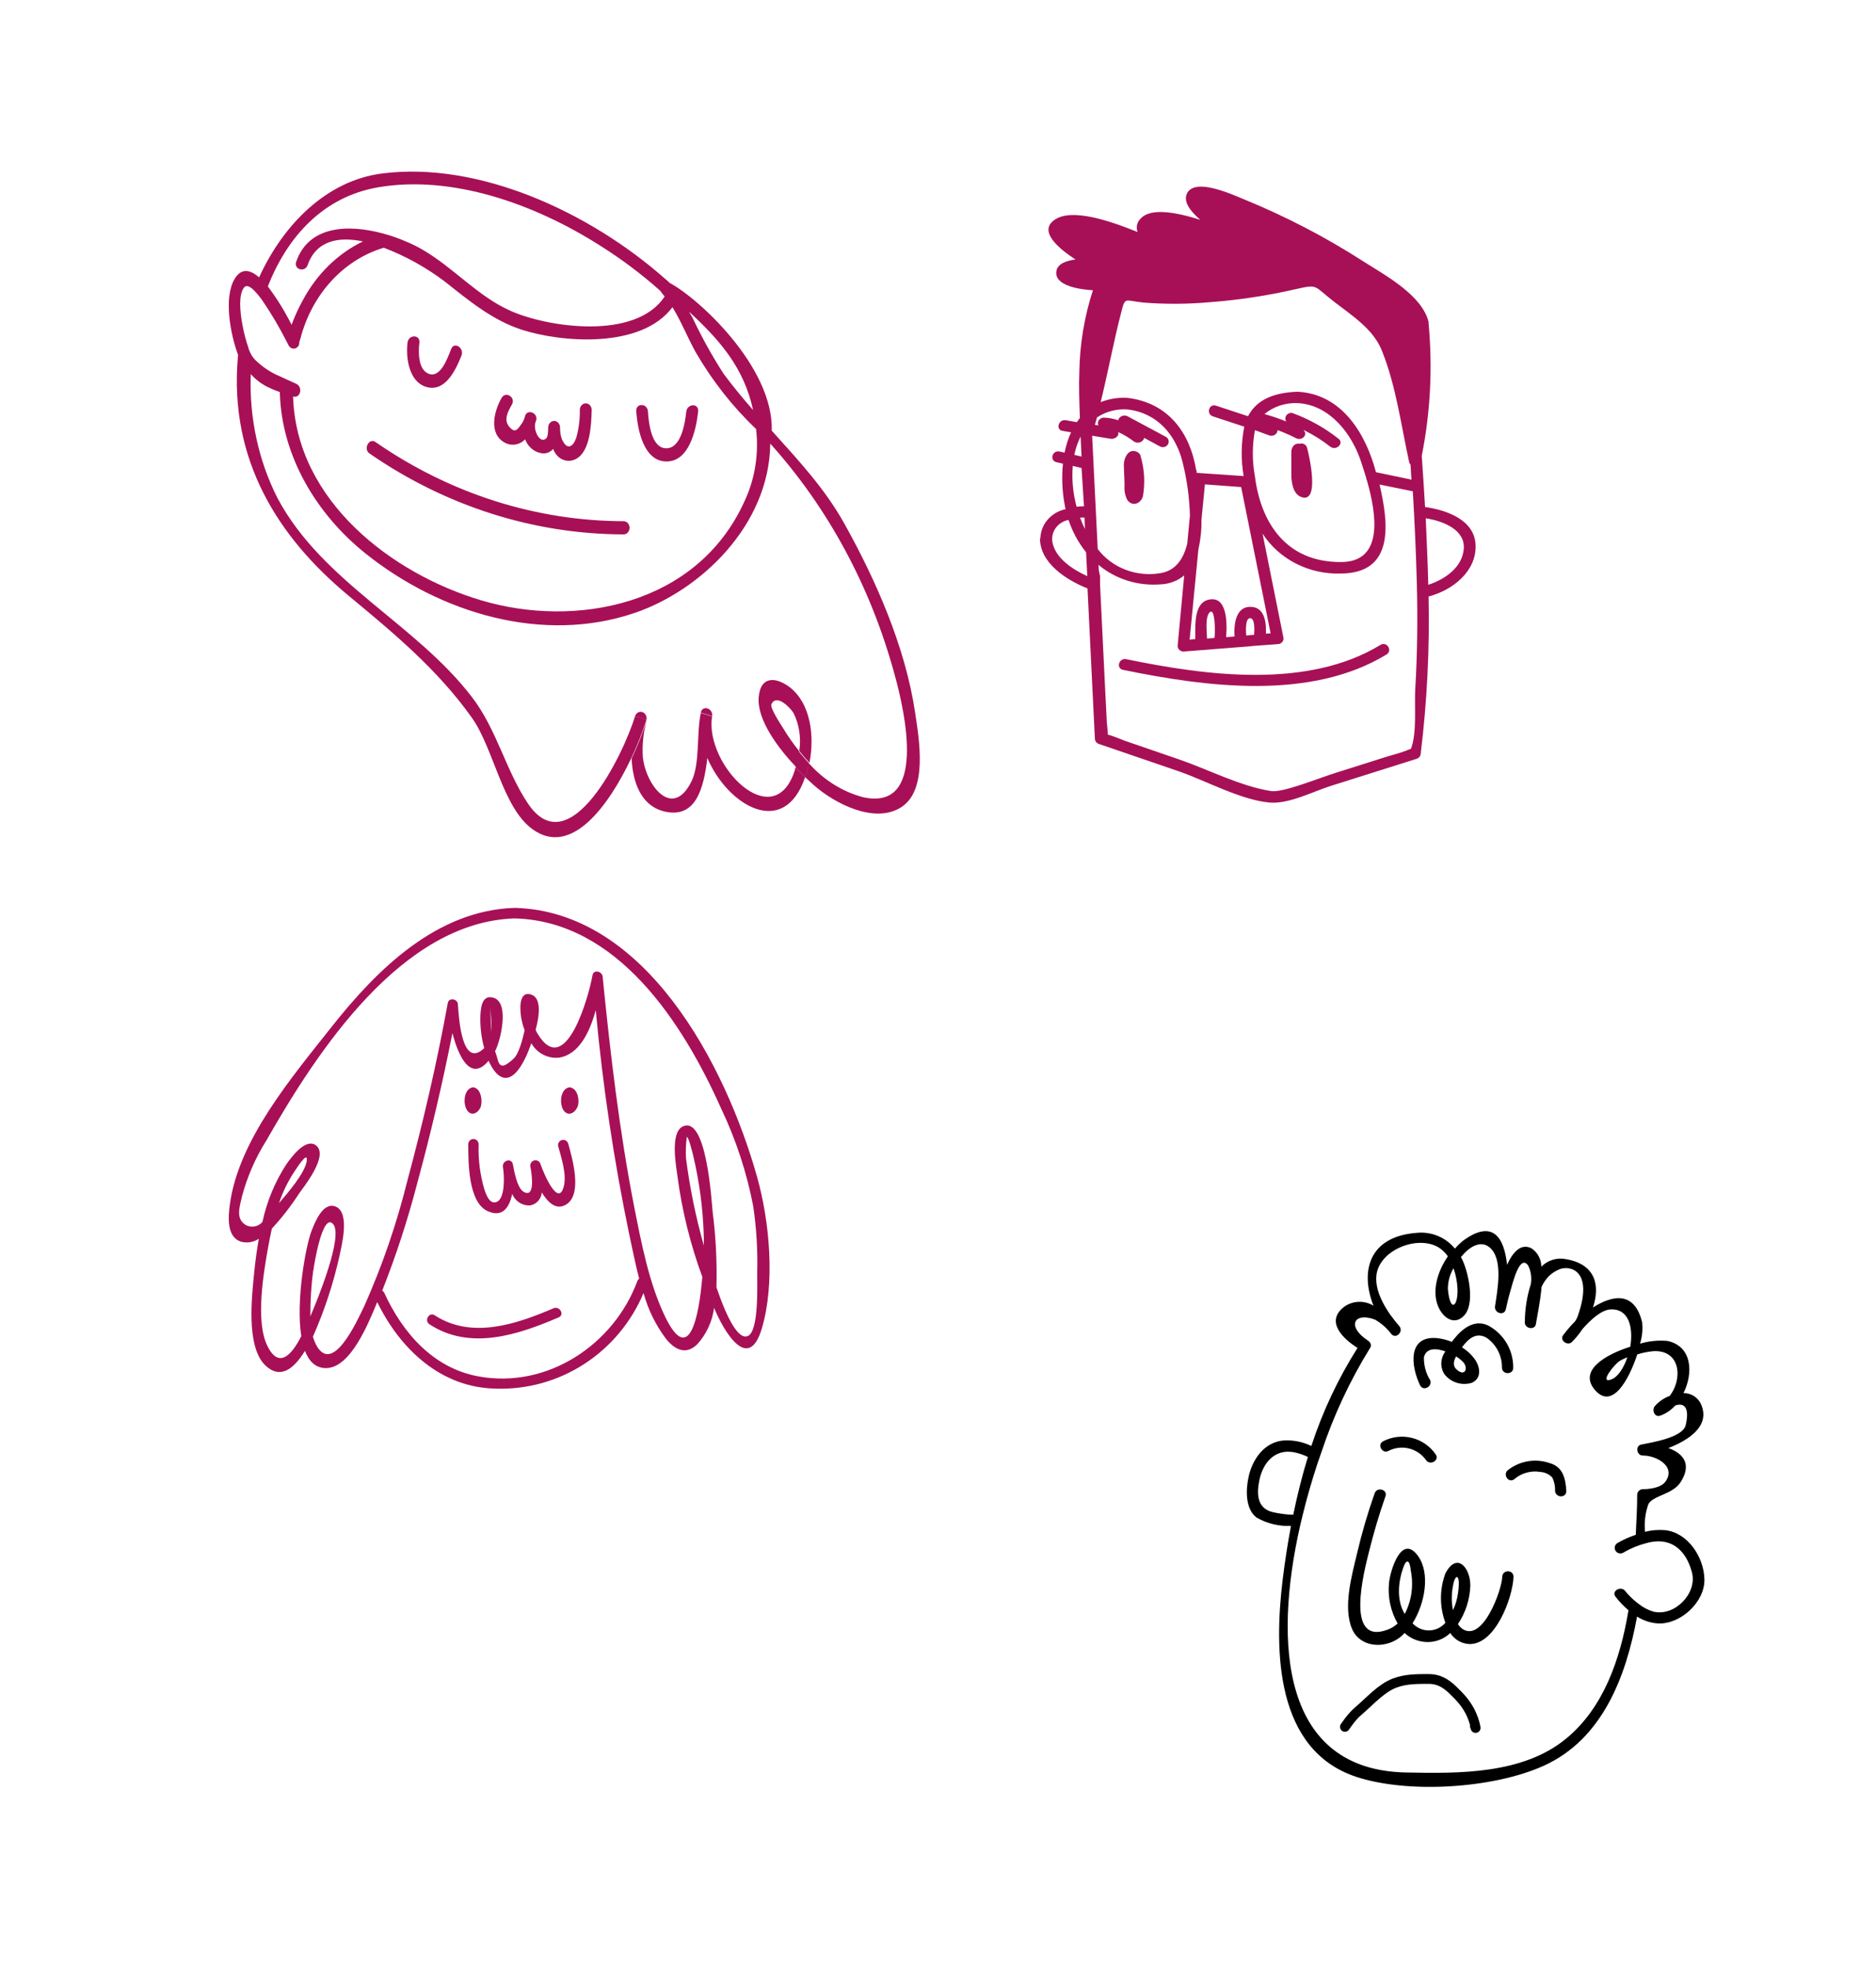 <svg width="164" height="172" viewBox="0 0 164 172" fill="none" xmlns="http://www.w3.org/2000/svg">
<path d="M55.521 62.587L56.517 62.895C56.541 62.753 56.516 62.606 56.447 62.484C56.378 62.361 56.271 62.272 56.146 62.233C56.021 62.194 55.887 62.209 55.771 62.275C55.656 62.341 55.566 62.452 55.521 62.587ZM62.255 62.587L61.259 62.28C61.418 61.588 62.372 61.903 62.255 62.626V62.587ZM69.824 65.662C70.11 66.021 70.407 66.367 70.716 66.7C70.662 66.996 70.593 67.289 70.509 67.576C70.474 67.692 70.433 67.799 70.391 67.915C70.129 67.661 69.845 67.377 69.562 67.069C69.685 66.612 69.773 66.144 69.824 65.67V65.662ZM61.259 62.311L62.255 62.618C62.061 63.518 61.992 64.863 61.833 66.216C61.285 65.013 61.085 63.652 61.259 62.318V62.311ZM55.521 62.58L56.517 62.887C56.148 64.056 55.699 65.192 55.175 66.285C55.108 65.04 55.224 63.791 55.521 62.587V62.58ZM56.212 66.277C56.496 68.637 58.784 71.658 60.45 68.291C61.211 66.754 60.879 64.056 61.266 62.311C61.09 63.647 61.291 65.011 61.84 66.216C61.522 68.914 60.83 71.643 57.982 70.897C56.046 70.382 55.307 68.384 55.217 66.285C55.741 65.192 56.189 64.056 56.558 62.887C56.237 63.982 56.117 65.138 56.205 66.285L56.212 66.277ZM69.499 67.277C69.499 67.215 69.499 67.138 69.555 67.077C69.838 67.384 70.122 67.669 70.384 67.922C68.546 73.357 63.603 70.421 61.826 66.224C61.985 64.871 62.054 63.525 62.248 62.626C61.584 66.869 67.674 73.088 69.499 67.277ZM56.641 35.951C56.71 37.005 56.952 39.18 58.245 39.18C59.538 39.18 59.876 37.043 59.994 35.982C60.077 35.26 61.121 35.213 61.031 35.982C60.837 37.704 60.208 40.333 58.266 40.333C56.323 40.333 55.742 37.696 55.625 35.951C55.556 35.213 56.593 35.221 56.641 35.951ZM37.18 33.791C35.798 33.315 35.459 31.385 35.625 29.948C35.708 29.225 36.745 29.217 36.662 29.948C36.558 30.801 36.558 32.292 37.457 32.661C38.515 33.084 39.123 31.301 39.441 30.501C39.711 29.825 40.609 30.409 40.34 31.085C39.773 32.508 38.833 34.352 37.18 33.791ZM32.825 38.634C39.335 43.143 46.849 45.539 54.519 45.553C54.656 45.553 54.788 45.613 54.885 45.721C54.983 45.83 55.037 45.976 55.037 46.129C55.037 46.282 54.983 46.429 54.885 46.537C54.788 46.645 54.656 46.706 54.519 46.706C46.665 46.691 38.971 44.242 32.3 39.633C31.733 39.242 32.258 38.242 32.825 38.634ZM50.357 40.11C50.175 40.209 49.977 40.265 49.775 40.274C49.573 40.283 49.372 40.246 49.184 40.163C48.996 40.081 48.825 39.955 48.683 39.795C48.541 39.635 48.431 39.444 48.359 39.234C48.223 39.392 48.054 39.508 47.866 39.573C47.679 39.637 47.48 39.648 47.287 39.603C46.984 39.548 46.698 39.408 46.456 39.197C46.214 38.986 46.025 38.711 45.905 38.396C45.666 38.643 45.365 38.802 45.042 38.852C44.719 38.901 44.39 38.839 44.1 38.673C42.718 37.904 43.167 35.959 43.852 34.775C44.211 34.153 45.11 34.729 44.75 35.359C44.391 35.99 44.004 36.705 44.529 37.312C45.054 37.919 45.255 37.52 45.663 36.951C45.756 36.797 45.828 36.629 45.877 36.451C45.888 36.401 45.902 36.352 45.919 36.305C46.167 35.713 47.066 36.136 46.866 36.751C46.85 36.808 46.832 36.865 46.81 36.92C46.589 37.535 47.163 38.819 47.737 38.327C47.923 38.173 47.916 37.612 47.923 37.366C47.923 37.213 47.978 37.066 48.075 36.958C48.172 36.85 48.304 36.789 48.442 36.789C48.579 36.789 48.711 36.85 48.809 36.958C48.906 37.066 48.96 37.213 48.96 37.366C48.952 37.707 49.004 38.046 49.112 38.365C49.583 39.457 50.156 39.034 50.412 38.135C50.608 37.386 50.701 36.608 50.689 35.828C50.689 35.675 50.743 35.529 50.841 35.421C50.938 35.313 51.07 35.252 51.207 35.252C51.345 35.252 51.477 35.313 51.574 35.421C51.671 35.529 51.726 35.675 51.726 35.828C51.691 37.151 51.594 39.457 50.357 40.11ZM69.368 62.311C69.106 61.896 67.909 60.589 67.439 61.542C67.28 61.873 68.31 63.387 68.469 63.656C68.887 64.351 69.349 65.011 69.852 65.632C69.801 66.108 69.713 66.579 69.589 67.038C67.972 65.324 66.167 62.887 66.326 60.942C66.485 58.998 67.916 59.182 69.092 60.105C70.882 61.55 71.214 64.348 70.765 66.669C70.451 66.341 70.154 65.995 69.873 65.632C70.046 64.493 69.868 63.323 69.368 62.311ZM20.789 31.27C20.036 40.202 24.294 46.929 30.426 52.025C34.318 55.254 38.217 58.459 41.259 62.741C43.146 65.401 43.921 70.513 46.499 72.435C49.956 75.018 53.274 70.298 55.175 66.285C55.107 65.037 55.224 63.785 55.521 62.58C54.498 65.962 49.783 75.648 46.147 70.221C44.204 67.315 43.444 63.779 41.259 60.927C36.316 54.477 28.172 50.888 24.253 43.523C22.585 40.227 21.778 36.478 21.923 32.7C22.344 33.163 22.835 33.541 23.375 33.814C23.73 33.989 24.095 34.141 24.467 34.268C24.467 34.314 24.467 34.368 24.467 34.414C24.64 39.849 27.633 44.907 31.933 48.358C38.535 53.647 47.495 56.269 55.438 53.586C61.245 51.626 67.26 45.899 67.336 38.773C72.391 44.383 76.119 51.297 78.189 58.898C79.13 62.242 81.079 70.99 75.39 69.66C73.617 69.177 71.999 68.158 70.716 66.716C70.662 67.012 70.593 67.304 70.509 67.592C70.474 67.707 70.433 67.815 70.391 67.93L71.124 68.606C72.956 70.228 76.454 72.043 78.784 70.551C81.114 69.06 80.36 64.701 80.008 62.334C79.15 56.515 76.551 50.665 73.786 45.714C72.078 42.685 69.887 40.333 67.695 37.896L67.467 37.643C67.626 32.077 61.052 26.05 58.542 24.728C58.522 24.71 58.504 24.689 58.487 24.667L58.107 24.336C51.525 18.532 41.847 14.074 33.385 15.165C28.601 15.78 24.799 19.547 22.649 24.244C21.868 23.56 21.1 23.398 20.513 24.375C19.517 26.027 20.167 29.317 20.817 31.032C20.81 31.116 20.796 31.224 20.789 31.27ZM58.12 25.889C55.576 29.809 47.751 28.595 44.557 27.134C41.736 25.858 39.635 23.39 36.952 21.83C36.492 21.561 36.016 21.324 35.528 21.123C34.853 20.828 34.16 20.587 33.454 20.4C30.461 19.593 27.004 19.701 25.898 22.86C25.649 23.552 26.652 23.844 26.893 23.168C27.654 21.015 29.59 20.662 31.733 21.1C29.54 22.152 27.702 23.946 26.479 26.227C26.099 26.917 25.768 27.64 25.49 28.387C24.895 27.2 24.201 26.078 23.416 25.036C25.131 20.631 28.325 17.179 33.053 16.372C39.427 15.273 46.679 17.756 52.597 21.553C54.386 22.683 56.092 23.968 57.699 25.397C57.858 25.62 57.982 25.766 58.1 25.912L58.12 25.889ZM65.835 35.836L65.753 35.744C64.888 34.752 64.045 33.73 63.257 32.669C62.24 31.089 61.323 29.432 60.512 27.711C60.422 27.549 60.326 27.396 60.229 27.234C62.994 29.786 65.034 32.169 65.835 35.836ZM21.736 30.455C21.513 29.816 21.338 29.158 21.211 28.487C20.962 27.211 20.851 25.758 21.328 25.136C21.515 24.89 21.819 25.012 22.172 25.343C22.459 25.634 22.723 25.953 22.96 26.296C23.72 27.415 24.413 28.589 25.034 29.809L25.234 30.194C25.284 30.286 25.357 30.36 25.443 30.409C25.529 30.457 25.626 30.477 25.723 30.466C25.819 30.456 25.91 30.416 25.987 30.349C26.063 30.284 26.121 30.195 26.154 30.094V30.009C26.154 29.878 26.216 29.748 26.258 29.61C26.752 27.696 27.684 25.957 28.962 24.563C30.24 23.169 31.821 22.166 33.551 21.653C35.446 22.371 37.246 23.369 38.902 24.62C41.024 26.304 43.05 27.98 45.587 28.81C49.043 29.932 56.039 30.524 58.784 26.85C59.544 28.072 60.091 29.463 60.796 30.747C62.257 33.273 64.043 35.547 66.098 37.496C66.35 39.663 65.998 41.863 65.089 43.8C60.941 52.978 50.239 54.9 42.102 52.479C34.297 50.173 25.884 43.785 25.622 34.652C26.264 34.852 26.506 33.83 25.898 33.545L25.615 33.415C25.269 33.261 24.889 33.092 24.488 32.9C23.671 32.565 22.918 32.062 22.269 31.416C22.175 31.306 22.088 31.191 22.006 31.07C21.899 30.888 21.809 30.695 21.736 30.494V30.455Z" fill="#A71057"/>
<path d="M66.182 102.85C63.415 93.04 56.426 79.652 45.002 79.349C38.2 79.553 32.989 84.682 28.955 89.791C25.58 94.072 20.867 99.582 20.098 105.244C19.956 106.316 19.775 108.137 21.1 108.532C21.358 108.597 21.627 108.607 21.89 108.562C22.152 108.516 22.403 108.417 22.626 108.269C22.445 109.275 22.316 110.281 22.218 111.247C22.031 113.22 21.475 117.659 23.188 119.329C24.481 120.565 25.651 119.704 26.66 118.066C27.022 119 27.61 119.592 28.535 119.572C30.669 119.519 32.201 115.666 32.977 113.805C35.007 117.954 38.582 121.301 43.373 121.367C46.096 121.451 48.782 120.699 51.08 119.21C53.378 117.721 55.182 115.563 56.258 113.016C56.66 114.474 57.334 115.841 58.242 117.04C59.031 118 59.975 118.434 60.951 117.494C61.754 116.611 62.269 115.497 62.425 114.305C63.272 116.37 65.438 120.032 66.602 116.1C67.766 112.168 67.294 106.822 66.182 102.85ZM27.391 111.063C27.455 110.504 28.199 105.947 29.117 106.98C30.035 108.012 27.772 113.555 27.132 115.048C27.121 113.716 27.203 112.384 27.378 111.063H27.391ZM55.708 111.99C53.639 117.547 47.821 121.407 41.815 120.295C37.884 119.572 35.214 116.521 33.597 113.003C33.56 112.918 33.493 112.851 33.41 112.812C34.618 109.756 35.64 106.627 36.468 103.442C37.649 99.098 38.677 94.714 39.552 90.291C40.101 92.422 41.161 94.559 42.713 92.711C43.463 94.407 44.704 95.164 46.043 92.218C46.107 92.067 46.275 91.679 46.45 91.179C46.692 91.608 47.053 91.956 47.487 92.179C47.921 92.403 48.41 92.491 48.894 92.435C50.639 92.145 51.557 90.192 52.081 88.286C52.685 94.874 53.663 101.421 55.01 107.894C55.269 109.071 55.527 110.419 55.876 111.76C55.798 111.817 55.739 111.898 55.708 111.99ZM42.894 89.048C42.894 88.923 42.836 87.496 42.894 88.476C42.952 89.051 42.974 89.628 42.959 90.206C42.92 89.805 42.913 89.403 42.894 89.048ZM61.527 108.86C60.821 106.357 60.3 103.803 59.969 101.22C59.934 100.601 59.958 99.98 60.04 99.365C60.208 99.365 60.576 100.904 60.609 101.042C61.127 103.238 61.43 105.48 61.514 107.736C61.527 107.973 61.533 108.367 61.527 108.86ZM65.406 116.751C64.559 117.179 63.55 115.206 62.632 112.516C62.69 110.302 62.578 108.085 62.296 105.888C62.199 104.863 61.747 97.386 59.658 98.471C58.553 99.05 59.122 101.976 59.225 102.818C59.624 105.819 60.352 108.766 61.398 111.602C61.087 115.232 60.227 119.329 58.165 115.12C56.723 112.135 56.07 108.637 55.43 105.415C54.137 98.793 53.355 92.073 52.682 85.359C52.637 84.886 51.894 84.702 51.797 85.234C51.486 87.03 49.443 94.44 46.98 90.324C46.922 90.222 46.87 90.117 46.825 90.008C47.181 88.693 47.336 87.201 46.418 86.918C45.234 86.556 45.474 88.549 45.597 89.134C45.661 89.445 45.749 89.751 45.862 90.048C45.687 90.824 45.37 92.099 44.892 92.533C43.476 93.849 43.638 92.724 43.276 91.876C43.748 91.021 44.569 87.674 43.172 87.214C42.06 86.846 42.002 88.24 41.989 89.048C41.986 89.913 42.101 90.774 42.332 91.606C40.392 93.454 40.114 89.055 40.03 87.792C40.03 87.306 39.248 87.135 39.144 87.668C38.2 92.875 36.991 98.07 35.614 103.186C34.686 106.932 33.431 110.588 31.865 114.108C31.186 115.528 29.065 120.223 27.63 117.534C27.515 117.305 27.424 117.065 27.358 116.817C28.358 114.56 29.134 112.208 29.673 109.794C29.847 108.92 30.643 105.961 29.324 105.448C28.225 105.02 27.501 106.881 27.223 107.618C26.744 108.854 25.846 113.654 26.337 116.784C25.555 118.316 24.397 119.763 23.356 117.593C22.316 115.423 23.052 111.188 23.447 108.966C23.544 108.446 23.647 107.914 23.764 107.381C24.648 106.426 25.449 105.394 26.156 104.297C26.537 103.758 28.794 100.963 27.61 100.095C26.692 99.438 25.438 101.187 25.024 101.772C24.032 103.302 23.327 105.005 22.943 106.796C22.767 107.001 22.528 107.139 22.266 107.189C22.003 107.239 21.731 107.198 21.494 107.072C20.576 106.526 20.945 105.494 21.165 104.527C21.627 102.812 22.342 101.178 23.285 99.681C27.733 91.869 35.13 80.559 45.002 80.27C53.969 80.507 59.704 89.403 63.033 96.867C64.329 99.581 65.274 102.454 65.846 105.415C66.13 107.338 66.247 109.283 66.195 111.228C66.182 112.181 66.369 116.265 65.393 116.764L65.406 116.751ZM24.391 105.152C24.708 104.207 25.142 103.308 25.684 102.476C25.975 102.035 26.906 100.575 26.822 101.43C26.699 102.476 25.167 104.258 24.391 105.152ZM49.657 99.891C50.012 101.174 50.95 104.343 49.521 105.257C48.655 105.816 47.918 105.132 47.362 104.218C47.34 104.498 47.226 104.763 47.039 104.97C46.851 105.176 46.6 105.312 46.327 105.356C45.998 105.371 45.672 105.283 45.395 105.103C45.117 104.923 44.901 104.66 44.776 104.35C44.536 105.507 43.954 106.428 42.661 105.869C40.922 105.112 40.942 101.594 40.935 100.01C40.935 99.888 40.983 99.771 41.068 99.684C41.153 99.598 41.268 99.549 41.388 99.549C41.508 99.549 41.623 99.598 41.708 99.684C41.793 99.771 41.84 99.888 41.84 100.01C41.797 101.344 41.967 102.677 42.345 103.955C42.461 104.297 42.713 105.08 43.198 105.093C43.883 105.093 44 104.027 44.032 103.58C44.069 103.053 44.047 102.524 43.967 102.002C43.877 101.424 44.717 101.167 44.834 101.752C44.95 102.338 45.196 103.83 45.778 104.166C46.812 104.757 46.489 102.601 46.372 102.002C46.339 101.884 46.353 101.756 46.412 101.648C46.471 101.541 46.569 101.461 46.686 101.427C46.803 101.393 46.928 101.407 47.034 101.467C47.14 101.527 47.218 101.627 47.252 101.746C47.497 102.482 48.829 105.658 49.301 103.633C49.54 102.601 49.068 101.167 48.79 100.154C48.774 100.043 48.798 99.929 48.858 99.835C48.918 99.74 49.011 99.672 49.117 99.642C49.224 99.612 49.338 99.623 49.437 99.672C49.537 99.722 49.615 99.807 49.657 99.911V99.891ZM48.849 115.134C45.28 116.672 41.09 118.06 37.547 115.745C37.056 115.429 37.509 114.634 38 114.956C41.233 117.06 45.112 115.745 48.389 114.344C48.92 114.114 49.379 114.903 48.849 115.134ZM50.523 96.636C50.381 97.136 49.799 97.623 49.346 97.143C48.894 96.663 48.933 95.367 49.599 95.085C49.64 95.059 49.686 95.043 49.734 95.039C49.734 95.039 49.734 95.039 49.779 95.039H49.883L49.954 95.072C50.529 95.269 50.652 96.156 50.523 96.636ZM40.916 97.143C40.463 96.656 40.502 95.367 41.161 95.085C41.203 95.061 41.249 95.045 41.297 95.039H41.343C41.377 95.035 41.412 95.035 41.446 95.039L41.517 95.072C42.06 95.269 42.164 96.156 42.054 96.636C41.944 97.117 41.362 97.623 40.916 97.143Z" fill="#A71057"/>
<path d="M98.457 57.614C97.813 57.478 97.538 58.418 98.183 58.547C105.464 60.045 114.568 61.244 121.204 57.206C121.76 56.868 121.246 56.026 120.683 56.363C114.307 60.246 105.45 59.053 98.457 57.614ZM90.916 47.061C90.916 49.181 93.151 50.665 95.07 51.43C95.285 55.803 95.5 60.181 95.715 64.563C95.718 64.668 95.757 64.77 95.824 64.853C95.892 64.937 95.985 64.999 96.092 65.03L103.037 67.409C105.395 68.219 108.473 69.924 110.996 70.144C112.683 70.287 114.794 69.172 116.385 68.673L123.823 66.326C123.93 66.295 124.023 66.234 124.091 66.15C124.158 66.066 124.197 65.965 124.2 65.859C124.755 61.305 124.984 56.72 124.886 52.136C127.018 51.572 129.041 49.939 128.999 47.709C128.958 45.479 126.566 44.597 124.577 44.312C124.495 42.821 124.392 41.33 124.289 39.846C125.049 36.029 125.25 32.131 124.886 28.262C124.886 28.262 124.886 28.23 124.886 28.21C124.886 28.191 124.886 28.159 124.886 28.133C124.303 25.786 121.115 24.075 119.168 22.837C115.9 20.734 112.429 18.928 108.802 17.443C107.945 17.106 104.463 15.434 103.763 16.918C103.427 17.618 104.044 18.448 104.929 19.213C102.872 18.565 100.589 18.117 99.705 19.116C99.551 19.268 99.445 19.458 99.4 19.665C99.356 19.871 99.373 20.085 99.451 20.282C96.969 19.271 93.713 18.189 92.218 19.194C90.724 20.198 92.527 21.702 94.014 22.681C93.226 22.785 92.451 23.044 92.349 23.699C92.095 25.261 95.543 25.365 95.543 25.365C94.796 27.67 94.397 30.064 94.357 32.476C94.302 33.824 94.357 35.185 94.405 36.534C94.309 36.65 94.22 36.773 94.138 36.897L93.178 36.728C92.527 36.618 92.252 37.558 92.904 37.661L93.63 37.785C93.373 38.355 93.184 38.95 93.068 39.561L92.636 39.464C91.992 39.314 91.718 40.248 92.362 40.397L92.924 40.527C92.8 41.762 92.858 43.008 93.096 44.228C93.096 44.319 93.137 44.41 93.157 44.5C92.539 44.631 91.985 44.955 91.585 45.419C91.184 45.883 90.961 46.462 90.95 47.061H90.916ZM124.639 45.298C126.223 45.55 128.142 46.328 127.957 48.033C127.8 49.582 126.353 50.626 124.859 51.112C124.817 49.181 124.715 47.236 124.639 45.298ZM123.398 41.92L120.286 41.272C119.436 38.031 117.379 34.433 113.43 34.239C111.051 34.317 109.755 35.127 109.104 36.378L106.307 35.458C105.683 35.25 105.416 36.19 106.033 36.391L108.775 37.292C108.493 38.717 108.474 40.178 108.72 41.609L104.833 41.343C104.761 41.326 104.685 41.326 104.613 41.343C104.613 41.24 104.613 41.136 104.559 41.039C104.031 37.843 102.139 35.205 98.58 34.777C97.775 34.725 96.967 34.851 96.222 35.146C96.86 32.547 97.346 29.883 98.018 27.29C98.375 25.87 98.327 26.292 99.993 26.447C101.903 26.595 103.823 26.584 105.731 26.415C108.261 26.226 110.771 25.846 113.238 25.28C115.295 24.814 114.794 24.969 116.666 26.402C118.236 27.608 120.039 28.774 120.779 30.589C122.034 33.649 122.486 37.195 123.193 40.404C123.209 40.48 123.249 40.55 123.309 40.604C123.343 41.026 123.343 41.473 123.398 41.92ZM104.49 54.995C104.49 55.28 104.49 55.572 104.49 55.857C104.324 55.859 104.158 55.879 103.996 55.916C104.038 55.423 104.092 54.93 104.14 54.438C104.346 52.292 104.559 50.146 104.764 48.007C104.957 47.164 105.047 46.303 105.032 45.44C105.135 44.403 105.23 43.372 105.333 42.335L108.501 42.569C109.364 46.834 110.224 51.095 111.078 55.352L110.667 55.384C110.715 54.256 110.496 53.037 109.296 53.037C108.096 53.037 107.843 54.418 107.925 55.63L107.191 55.689C107.308 54.133 107.191 51.948 105.532 52.447C104.538 52.772 104.504 54.191 104.49 54.995ZM105.758 53.511C106.177 53.122 106.204 54.762 106.204 55.008C106.204 55.254 106.204 55.514 106.163 55.76L105.518 55.812C105.518 55.287 105.32 53.913 105.758 53.511ZM109.289 54.029C109.652 54.029 109.687 54.781 109.632 55.488L108.946 55.54C108.891 54.82 108.912 54.029 109.289 54.029ZM112.374 36.67C112.374 36.728 112.429 36.78 112.45 36.838C111.826 36.587 111.187 36.371 110.537 36.19C111.331 35.533 112.362 35.189 113.416 35.231C116.268 35.367 118.174 37.947 118.956 40.274C119.093 40.689 119.264 41.194 119.429 41.758C119.427 41.841 119.451 41.922 119.497 41.992C120.341 44.941 121.006 49.167 117.173 49.122C112.436 49.122 110.221 45.693 109.707 41.648C109.46 40.308 109.46 38.937 109.707 37.597L111.003 38.07C111.082 38.09 111.165 38.094 111.246 38.08C111.327 38.066 111.403 38.034 111.469 37.988C111.535 37.942 111.589 37.882 111.627 37.813C111.665 37.744 111.686 37.668 111.689 37.59C112.249 37.801 112.796 38.041 113.327 38.31C113.759 38.524 114.328 38.07 114.013 37.661L113.958 37.577C114.788 37.983 115.57 38.471 116.289 39.036C116.796 39.438 117.53 38.751 117.016 38.349C115.807 37.392 114.44 36.63 112.971 36.093C112.888 36.08 112.803 36.086 112.724 36.111C112.644 36.136 112.572 36.178 112.514 36.234C112.455 36.291 112.412 36.36 112.388 36.436C112.363 36.512 112.359 36.592 112.374 36.67ZM96.03 49.368C96.767 49.986 97.628 50.456 98.563 50.749C99.498 51.042 100.486 51.153 101.467 51.073C102.227 51.044 102.954 50.767 103.523 50.289L102.948 56.46C102.949 56.589 103.004 56.711 103.1 56.802C103.196 56.893 103.326 56.944 103.462 56.946L104.6 56.855L105.614 56.778L106.053 56.739L107.082 56.661L108.048 56.583L109.07 56.505L109.515 56.46L110.564 56.382L111.689 56.298C111.771 56.298 111.852 56.279 111.926 56.244C111.999 56.208 112.062 56.157 112.111 56.093C112.159 56.03 112.19 55.957 112.203 55.88C112.215 55.803 112.208 55.724 112.182 55.65L110.372 46.639C111.08 47.736 112.081 48.637 113.276 49.249C114.47 49.862 115.815 50.165 117.173 50.127C121.972 50.127 121.376 45.68 120.601 42.348L123.508 42.938C123.666 45.609 123.789 48.286 123.858 50.957C123.94 54.062 123.906 57.167 123.72 60.265C123.638 61.607 123.885 64.083 123.343 65.451C123.213 65.492 123.084 65.539 122.959 65.594C122.432 65.808 121.842 65.944 121.3 66.112L116.789 67.538C115.171 68.044 112.148 69.295 111.126 69.139C108.453 68.731 105.587 67.234 103.05 66.365L98.354 64.751C98.114 64.667 97.264 64.304 96.846 64.206C96.846 63.895 96.764 63.312 96.757 63.111L96.592 59.837C96.451 56.933 96.309 54.025 96.167 51.112V50.334C96.058 49.978 96.044 49.68 96.03 49.368ZM95.475 38.083L97.106 38.349C97.456 38.407 97.874 38.096 97.751 37.759C98.239 37.983 98.699 38.259 99.122 38.582C99.198 38.636 99.288 38.671 99.383 38.684C99.477 38.697 99.573 38.688 99.663 38.657C99.753 38.627 99.833 38.575 99.897 38.508C99.96 38.44 100.005 38.359 100.027 38.271L101.398 39.016C101.516 39.081 101.657 39.098 101.789 39.065C101.92 39.031 102.033 38.95 102.101 38.838C102.169 38.726 102.187 38.593 102.152 38.469C102.117 38.344 102.03 38.238 101.912 38.174L98.539 36.365C98.463 36.332 98.38 36.316 98.296 36.317C98.213 36.318 98.13 36.336 98.055 36.371C97.979 36.406 97.913 36.456 97.861 36.517C97.808 36.579 97.771 36.651 97.751 36.728C97.343 36.591 96.915 36.514 96.483 36.501C96.398 36.503 96.316 36.524 96.242 36.564C96.168 36.603 96.106 36.658 96.061 36.726C96.016 36.793 95.988 36.87 95.982 36.949C95.975 37.029 95.989 37.109 96.023 37.182L95.715 37.13L95.9 36.482C96.681 35.963 97.629 35.718 98.58 35.788C101.206 36.099 102.797 38.044 103.379 40.384C103.764 41.917 103.98 43.483 104.024 45.058C103.948 45.874 103.866 46.691 103.791 47.502C103.469 48.843 102.776 49.881 101.446 50.094C100.414 50.27 99.351 50.164 98.38 49.79C97.409 49.416 96.57 48.789 95.962 47.981C95.797 44.688 95.635 41.389 95.475 38.083ZM94.549 39.904L93.918 39.755C94.028 39.201 94.212 38.663 94.467 38.154L94.549 39.904ZM94.762 44.248C94.546 44.25 94.331 44.265 94.117 44.293C93.8 43.128 93.686 41.921 93.781 40.721L94.549 40.903L94.762 44.248ZM94.865 46.276C94.695 45.939 94.546 45.593 94.419 45.239H94.81C94.817 45.57 94.83 45.92 94.851 46.276H94.865ZM93.411 45.44C93.747 46.461 94.267 47.419 94.947 48.273L95.05 50.354C93.733 49.764 92.307 48.785 92.019 47.469C91.968 47.249 91.964 47.022 92.006 46.801C92.049 46.58 92.137 46.368 92.266 46.179C92.396 45.991 92.564 45.828 92.76 45.701C92.957 45.574 93.178 45.486 93.411 45.44ZM113.704 43.418C113.019 43.126 112.895 42.121 112.888 41.525C112.882 40.928 112.888 40.397 112.888 39.833C112.888 39.477 112.847 39.185 113.128 38.913C113.192 38.853 113.271 38.81 113.358 38.788C113.444 38.766 113.535 38.767 113.622 38.789C113.685 38.769 113.753 38.76 113.819 38.765C113.886 38.77 113.951 38.788 114.011 38.818C114.07 38.848 114.122 38.889 114.164 38.938C114.205 38.988 114.236 39.046 114.253 39.107C114.431 39.703 115.452 44.144 113.704 43.418ZM99.533 39.567V39.6C99.58 39.625 99.62 39.661 99.65 39.703C99.68 39.744 99.701 39.791 99.712 39.84C99.712 39.84 99.712 39.84 99.712 39.872C100.046 41.007 100.116 42.197 99.917 43.359C99.76 44.008 98.985 44.325 98.546 43.69C98.354 43.311 98.271 42.89 98.306 42.471C98.306 41.875 98.258 41.272 98.245 40.669C98.231 40.066 98.663 39.016 99.533 39.567Z" fill="#A71057"/>
<path d="M145.553 133.736C144.967 133.686 144.376 133.734 143.807 133.879C143.727 133.054 143.83 132.221 144.109 131.44C144.542 130.703 146.223 130.605 146.905 129.561C147.956 127.943 147.115 127.011 145.848 126.561C147.608 125.876 149.453 124.676 148.757 122.862C148.642 122.536 148.427 122.254 148.142 122.056C147.857 121.858 147.516 121.754 147.168 121.76C148.061 119.979 147.916 117.637 145.75 117.194C144.949 117.126 144.143 117.207 143.373 117.435C143.56 116.834 143.623 116.202 143.557 115.576C142.901 112.843 140.997 113.169 139.257 114.272C139.867 112.426 139.552 110.528 136.946 110.058C136.553 109.971 136.144 109.985 135.758 110.099C135.371 110.213 135.021 110.424 134.74 110.71C134.742 110.39 134.663 110.074 134.511 109.791C134.358 109.508 134.137 109.268 133.867 109.093C132.948 108.649 132.252 109.438 131.746 110.541C131.51 108.264 130.558 106.457 127.846 108.479C127.61 108.678 127.39 108.896 127.19 109.132C126.795 108.647 126.286 108.267 125.707 108.025C125.129 107.784 124.499 107.689 123.874 107.749C119.581 108.062 118.911 111.213 120.073 114.122C119.688 113.884 119.241 113.765 118.788 113.779C118.334 113.793 117.896 113.939 117.526 114.2C115.832 115.472 117.362 116.985 118.675 117.807C116.979 120.488 115.623 123.367 114.637 126.378C113.889 126.015 113.059 125.849 112.228 125.895C110.527 126.032 109.477 127.546 109.149 129.091C108.912 130.181 108.84 131.883 109.858 132.64C110.767 133.161 111.809 133.412 112.858 133.364C112.556 134.962 112.313 136.56 112.123 138.125C111.387 144.25 111.466 152.991 118.616 155.313C123.152 156.781 130.532 156.317 134.937 154.335C140.097 152.012 142.159 146.507 143.111 141.289C143.662 141.641 144.295 141.847 144.949 141.889C146.918 141.98 149.032 140.017 149 138.054C148.967 136.09 147.542 133.938 145.553 133.736ZM127.065 110.841C127.266 111.41 127.383 112.006 127.413 112.608C127.485 114.233 126.757 114.767 126.573 112.648C126.574 112.013 126.744 111.39 127.065 110.841ZM111.197 132.144C109.884 131.792 109.851 130.546 110.094 129.365C110.402 127.878 111.407 126.632 113.075 126.919C113.512 127.002 113.935 127.142 114.335 127.337C113.823 129.007 113.403 130.703 113.055 132.392C112.428 132.376 111.805 132.293 111.197 132.144ZM144.568 140.865C144.105 140.733 143.672 140.511 143.294 140.213C143.023 140.016 142.769 139.798 142.533 139.56C142.37 139.404 142.219 139.236 142.08 139.058C141.699 138.562 140.846 139.058 141.226 139.547C141.56 139.984 141.941 140.382 142.362 140.735C141.64 145.085 140.156 149.26 136.952 151.921C133.171 155.078 127.538 155.013 122.89 154.915C112.064 154.687 111.322 143.709 113.646 133.39C113.718 133.07 113.797 132.738 113.876 132.431C114.256 130.866 114.709 129.32 115.189 127.865C115.302 127.539 115.414 127.219 115.523 126.906C116.577 123.735 117.996 120.695 119.751 117.846C119.81 117.772 119.842 117.68 119.842 117.585C119.842 117.491 119.81 117.399 119.751 117.324C119.716 117.269 119.669 117.223 119.614 117.187C117.69 115.942 118.346 114.637 120.204 115.335C120.761 115.653 121.246 116.081 121.629 116.594C122.043 117.07 122.732 116.379 122.325 115.902C121.347 114.78 120.165 113.039 120.323 111.493C120.539 109.262 123.92 107.899 125.778 109.034C126.092 109.235 126.362 109.497 126.573 109.804C125.673 111.108 125.155 112.824 125.726 114.187C126.133 115.146 127.085 115.876 127.951 115.022C128.982 114.011 128.372 111.317 127.899 110.241C127.846 110.11 127.774 109.993 127.715 109.869C128.45 108.962 129.409 108.388 130.184 108.995C131.438 109.973 130.919 112.693 130.696 114.161C130.597 114.767 131.51 115.048 131.641 114.422C131.753 113.9 131.877 113.378 132.028 112.869C132.258 112.074 132.849 109.608 133.584 110.593C133.836 111.097 133.921 111.668 133.827 112.224C133.477 113.314 133.3 114.451 133.302 115.596C133.302 116.131 134.182 116.281 134.267 115.726C134.353 115.172 134.655 113.769 134.766 112.465C134.928 112.116 135.148 111.796 135.416 111.519C135.671 111.28 135.967 111.088 136.289 110.952C137.169 110.554 139.375 110.952 137.924 115.035C137.869 115.195 137.791 115.346 137.694 115.485C137.348 115.833 137.026 116.204 136.729 116.594L136.65 116.692C136.309 117.142 137.038 117.67 137.425 117.285C137.773 116.934 138.085 116.549 138.357 116.137C139.08 115.322 140.012 114.467 140.819 114.441C142.421 114.383 142.789 116.052 142.52 117.703C140.242 118.427 137.963 119.829 139.454 121.512C140.944 123.195 142.375 120.651 143.13 118.375C143.61 118.223 144.106 118.127 144.607 118.088C146.951 118.022 147.089 120.573 145.967 122.001C145.457 122.189 145.005 122.503 144.653 122.914C144.384 123.254 144.653 123.906 145.133 123.73C145.639 123.549 146.091 123.244 146.446 122.843C147.102 122.608 147.759 122.843 147.365 124.552C147.115 125.647 144.384 126.071 143.485 126.254C142.933 126.358 143.071 127.219 143.616 127.213C144.837 127.213 146.551 128.185 145.586 129.502C145.192 130.044 144.161 130.155 143.616 130.155C143.486 130.156 143.362 130.208 143.27 130.3C143.178 130.391 143.125 130.515 143.124 130.644C143.124 131.74 143.052 132.92 142.999 134.14C142.445 134.328 141.911 134.568 141.404 134.858C141.29 134.923 141.208 135.031 141.175 135.157C141.142 135.283 141.16 135.417 141.226 135.529C141.293 135.642 141.401 135.724 141.528 135.757C141.655 135.79 141.789 135.771 141.903 135.705C142.238 135.509 142.587 135.337 142.946 135.19C143.233 135.074 143.527 134.976 143.826 134.897L144.26 134.786C146.229 134.394 147.431 135.601 147.91 137.428C148.389 139.254 146.42 141.282 144.568 140.865ZM142.264 118.622C141.942 119.581 141.417 120.384 140.819 120.579C139.769 120.938 141.154 119.203 141.601 118.942C141.814 118.821 142.036 118.715 142.264 118.622ZM124.997 120.586C124.645 119.994 124.466 119.316 124.478 118.629C124.675 117.801 125.535 117.814 126.356 118.114C126.144 118.392 126.021 118.727 126.001 119.075C125.981 119.424 126.066 119.77 126.244 120.07C126.518 120.436 126.9 120.708 127.336 120.849C127.773 120.989 128.243 120.991 128.68 120.853C129.593 120.429 129.376 119.392 128.877 118.727C128.581 118.343 128.218 118.014 127.807 117.755C128.332 117.044 129.015 116.392 129.947 116.913C130.371 117.205 130.715 117.595 130.951 118.05C131.187 118.505 131.307 119.011 131.3 119.523C131.3 120.175 132.317 120.175 132.284 119.523C132.291 118.766 132.088 118.022 131.698 117.372C131.308 116.722 130.745 116.191 130.072 115.837C128.877 115.296 127.853 116.111 127.124 117.011L126.914 117.279C126.507 117.11 126.079 117 125.64 116.953C123.014 116.705 123.343 119.438 124.144 121.075C124.432 121.649 125.286 121.16 125.01 120.586H124.997ZM127.288 118.551C127.531 118.698 127.752 118.878 127.945 119.085C128.372 119.633 128.037 120.305 127.393 119.738C126.967 119.418 127.065 118.975 127.288 118.551ZM120.913 125.967C121.688 125.566 122.584 125.461 123.431 125.673C124.278 125.884 125.018 126.397 125.509 127.115C125.87 127.637 125.017 128.126 124.662 127.611C124.306 127.105 123.776 126.745 123.173 126.597C122.569 126.449 121.932 126.525 121.38 126.808C120.848 127.102 120.349 126.261 120.913 125.967ZM136.926 130.292C136.966 130.944 135.981 130.944 135.941 130.292C135.962 129.887 135.876 129.485 135.692 129.124C135.42 128.844 135.052 128.674 134.661 128.648C134.252 128.578 133.833 128.601 133.434 128.714C133.035 128.827 132.667 129.027 132.357 129.3C131.825 129.652 131.333 128.804 131.858 128.459C132.365 128.07 132.963 127.813 133.596 127.711C134.228 127.61 134.877 127.667 135.482 127.878C136.611 128.198 136.86 129.183 136.926 130.292ZM122.345 143.135C122.505 143.01 122.654 142.873 122.791 142.724C123.197 143.105 123.706 143.361 124.255 143.461C124.705 143.55 125.17 143.529 125.61 143.401C126.05 143.273 126.453 143.04 126.783 142.724C126.958 143.002 127.198 143.235 127.483 143.403C127.767 143.571 128.087 143.669 128.418 143.689C130.715 143.781 132.245 139.639 132.311 137.819C132.311 137.167 131.346 137.167 131.326 137.819C131.287 138.98 129.645 143.507 127.873 142.385C127.703 142.271 127.559 142.122 127.452 141.948C128.122 140.946 128.497 139.778 128.536 138.576C128.536 136.99 127.341 135.614 126.356 137.519C125.839 138.91 125.839 140.439 126.356 141.83C126.18 142.036 125.962 142.202 125.716 142.317C125.471 142.432 125.203 142.493 124.932 142.498C124.66 142.502 124.391 142.449 124.142 142.342C123.893 142.234 123.67 142.076 123.487 141.876C124.57 140.147 125.05 137.525 123.973 136.006C122.502 133.951 121.504 137.343 121.419 138.432C121.317 139.636 121.583 140.843 122.181 141.896C121.932 142.124 121.643 142.303 121.327 142.424C117.5 143.885 119.266 137.271 119.705 135.51C120.106 133.912 120.572 132.327 121.117 130.774C121.327 130.181 120.375 129.92 120.172 130.513C119.567 132.224 119.057 133.966 118.642 135.732C118.182 137.688 117.375 140.467 118.209 142.398C118.918 143.989 121.012 144.126 122.345 143.135ZM127.026 138.569C127.236 137.369 127.781 137.578 127.393 139.613C127.314 139.998 127.188 140.372 127.019 140.728C126.877 140.017 126.879 139.285 127.026 138.576V138.569ZM122.627 137.141C122.942 136.156 123.244 136.306 123.336 137.297C123.481 138.038 123.481 138.8 123.336 139.541C123.232 140.07 123.053 140.582 122.804 141.061C122.03 139.828 122.286 138.119 122.627 137.147V137.141Z" fill="black"/>
<path d="M117.571 150.929C117.936 150.405 118.26 149.962 118.728 149.562C119.739 148.698 120.747 147.54 121.932 147.095C122.899 146.732 123.913 146.742 124.91 146.742C125.722 146.742 126.344 147.072 126.999 147.701C127.662 148.338 128.234 148.938 128.644 149.863C128.751 150.104 128.861 150.408 128.929 150.672C128.976 150.851 129.062 151.268 128.929 150.842" stroke="black" stroke-width="0.857" stroke-linecap="round"/>
</svg>
